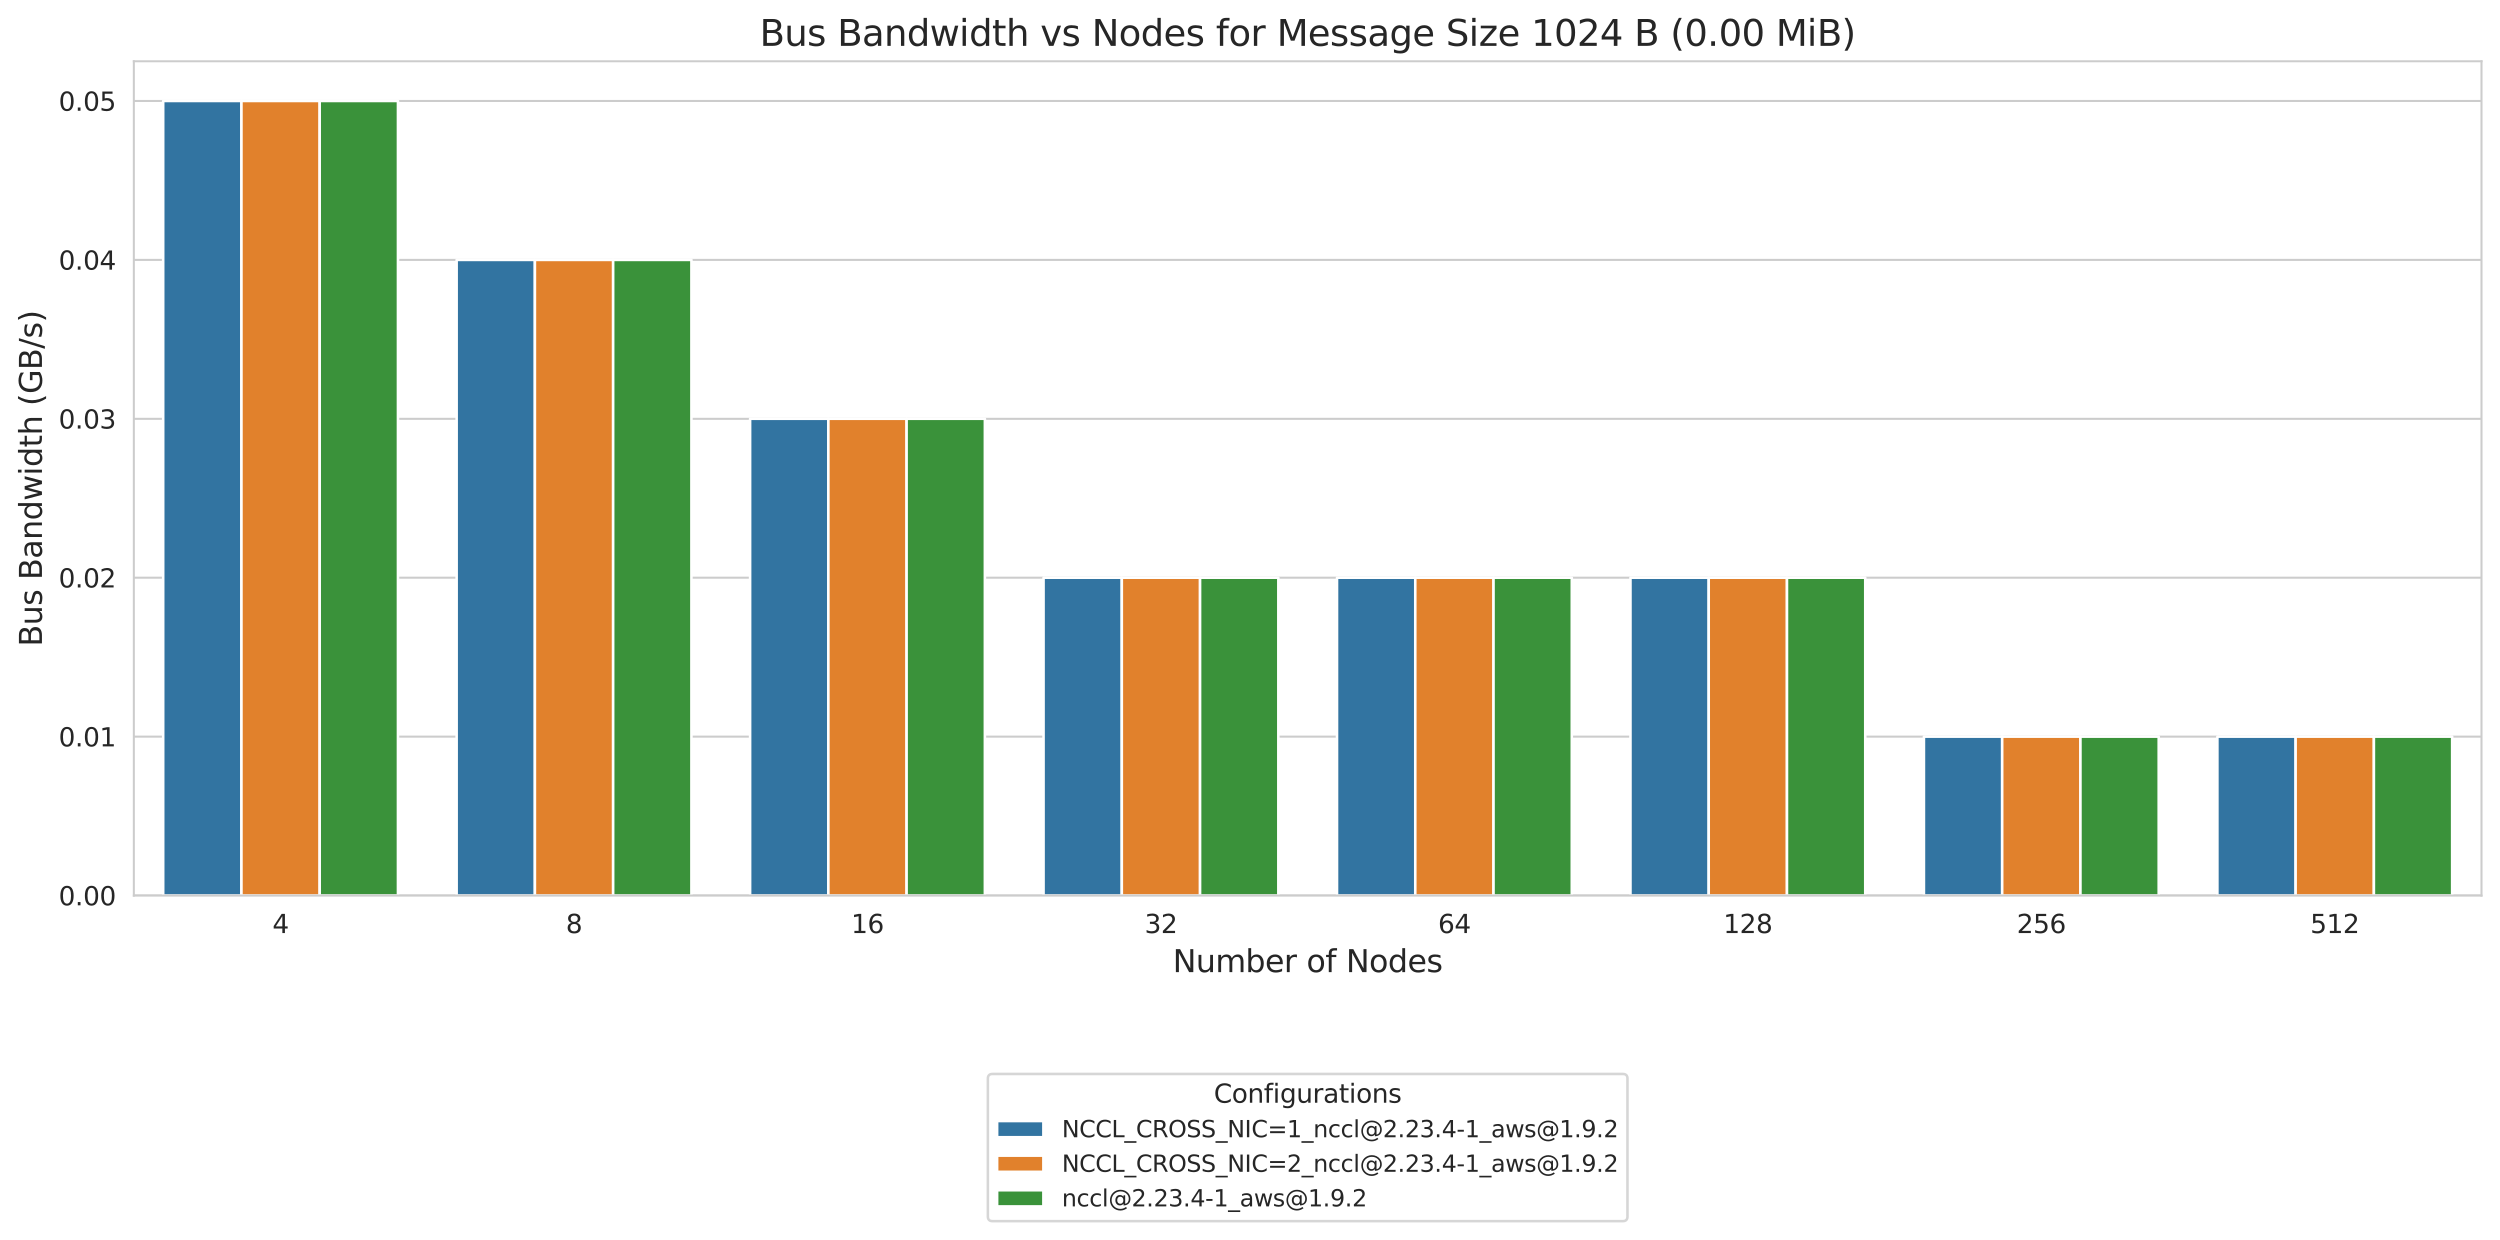 <?xml version="1.0" encoding="utf-8" standalone="no"?>
<!DOCTYPE svg PUBLIC "-//W3C//DTD SVG 1.1//EN"
  "http://www.w3.org/Graphics/SVG/1.1/DTD/svg11.dtd">
<svg xmlns:xlink="http://www.w3.org/1999/xlink" width="972.759pt" height="482.347pt" viewBox="0 0 972.759 482.347" xmlns="http://www.w3.org/2000/svg" version="1.1">
 <defs>
  <style type="text/css">*{stroke-linejoin: round; stroke-linecap: butt}</style>
 </defs>
 <g id="figure_1">
  <g id="patch_1">
   <path d="M 0 482.347 
L 972.759 482.347 
L 972.759 0 
L 0 0 
z
" style="fill: #ffffff"/>
  </g>
  <g id="axes_1">
   <g id="patch_2">
    <path d="M 52.079 348.462 
L 965.559 348.462 
L 965.559 23.838 
L 52.079 23.838 
z
" style="fill: #ffffff"/>
   </g>
   <g id="matplotlib.axis_1">
    <g id="xtick_1">
     <g id="text_1">
      <!-- 4 -->
      <g style="fill: #262626" transform="translate(105.991 363.06) scale(0.1 -0.1)">
       <defs>
        <path id="DejaVuSans-34" d="M 2419 4116 
L 825 1625 
L 2419 1625 
L 2419 4116 
z
M 2253 4666 
L 3047 4666 
L 3047 1625 
L 3713 1625 
L 3713 1100 
L 3047 1100 
L 3047 0 
L 2419 0 
L 2419 1100 
L 313 1100 
L 313 1709 
L 2253 4666 
z
" transform="scale(0.016)"/>
       </defs>
       <use xlink:href="#DejaVuSans-34"/>
      </g>
     </g>
    </g>
    <g id="xtick_2">
     <g id="text_2">
      <!-- 8 -->
      <g style="fill: #262626" transform="translate(220.176 363.06) scale(0.1 -0.1)">
       <defs>
        <path id="DejaVuSans-38" d="M 2034 2216 
Q 1584 2216 1326 1975 
Q 1069 1734 1069 1313 
Q 1069 891 1326 650 
Q 1584 409 2034 409 
Q 2484 409 2743 651 
Q 3003 894 3003 1313 
Q 3003 1734 2745 1975 
Q 2488 2216 2034 2216 
z
M 1403 2484 
Q 997 2584 770 2862 
Q 544 3141 544 3541 
Q 544 4100 942 4425 
Q 1341 4750 2034 4750 
Q 2731 4750 3128 4425 
Q 3525 4100 3525 3541 
Q 3525 3141 3298 2862 
Q 3072 2584 2669 2484 
Q 3125 2378 3379 2068 
Q 3634 1759 3634 1313 
Q 3634 634 3220 271 
Q 2806 -91 2034 -91 
Q 1263 -91 848 271 
Q 434 634 434 1313 
Q 434 1759 690 2068 
Q 947 2378 1403 2484 
z
M 1172 3481 
Q 1172 3119 1398 2916 
Q 1625 2713 2034 2713 
Q 2441 2713 2670 2916 
Q 2900 3119 2900 3481 
Q 2900 3844 2670 4047 
Q 2441 4250 2034 4250 
Q 1625 4250 1398 4047 
Q 1172 3844 1172 3481 
z
" transform="scale(0.016)"/>
       </defs>
       <use xlink:href="#DejaVuSans-38"/>
      </g>
     </g>
    </g>
    <g id="xtick_3">
     <g id="text_3">
      <!-- 16 -->
      <g style="fill: #262626" transform="translate(331.179 363.06) scale(0.1 -0.1)">
       <defs>
        <path id="DejaVuSans-31" d="M 794 531 
L 1825 531 
L 1825 4091 
L 703 3866 
L 703 4441 
L 1819 4666 
L 2450 4666 
L 2450 531 
L 3481 531 
L 3481 0 
L 794 0 
L 794 531 
z
" transform="scale(0.016)"/>
        <path id="DejaVuSans-36" d="M 2113 2584 
Q 1688 2584 1439 2293 
Q 1191 2003 1191 1497 
Q 1191 994 1439 701 
Q 1688 409 2113 409 
Q 2538 409 2786 701 
Q 3034 994 3034 1497 
Q 3034 2003 2786 2293 
Q 2538 2584 2113 2584 
z
M 3366 4563 
L 3366 3988 
Q 3128 4100 2886 4159 
Q 2644 4219 2406 4219 
Q 1781 4219 1451 3797 
Q 1122 3375 1075 2522 
Q 1259 2794 1537 2939 
Q 1816 3084 2150 3084 
Q 2853 3084 3261 2657 
Q 3669 2231 3669 1497 
Q 3669 778 3244 343 
Q 2819 -91 2113 -91 
Q 1303 -91 875 529 
Q 447 1150 447 2328 
Q 447 3434 972 4092 
Q 1497 4750 2381 4750 
Q 2619 4750 2861 4703 
Q 3103 4656 3366 4563 
z
" transform="scale(0.016)"/>
       </defs>
       <use xlink:href="#DejaVuSans-31"/>
       <use xlink:href="#DejaVuSans-36" x="63.623"/>
      </g>
     </g>
    </g>
    <g id="xtick_4">
     <g id="text_4">
      <!-- 32 -->
      <g style="fill: #262626" transform="translate(445.364 363.06) scale(0.1 -0.1)">
       <defs>
        <path id="DejaVuSans-33" d="M 2597 2516 
Q 3050 2419 3304 2112 
Q 3559 1806 3559 1356 
Q 3559 666 3084 287 
Q 2609 -91 1734 -91 
Q 1441 -91 1130 -33 
Q 819 25 488 141 
L 488 750 
Q 750 597 1062 519 
Q 1375 441 1716 441 
Q 2309 441 2620 675 
Q 2931 909 2931 1356 
Q 2931 1769 2642 2001 
Q 2353 2234 1838 2234 
L 1294 2234 
L 1294 2753 
L 1863 2753 
Q 2328 2753 2575 2939 
Q 2822 3125 2822 3475 
Q 2822 3834 2567 4026 
Q 2313 4219 1838 4219 
Q 1578 4219 1281 4162 
Q 984 4106 628 3988 
L 628 4550 
Q 988 4650 1302 4700 
Q 1616 4750 1894 4750 
Q 2613 4750 3031 4423 
Q 3450 4097 3450 3541 
Q 3450 3153 3228 2886 
Q 3006 2619 2597 2516 
z
" transform="scale(0.016)"/>
        <path id="DejaVuSans-32" d="M 1228 531 
L 3431 531 
L 3431 0 
L 469 0 
L 469 531 
Q 828 903 1448 1529 
Q 2069 2156 2228 2338 
Q 2531 2678 2651 2914 
Q 2772 3150 2772 3378 
Q 2772 3750 2511 3984 
Q 2250 4219 1831 4219 
Q 1534 4219 1204 4116 
Q 875 4013 500 3803 
L 500 4441 
Q 881 4594 1212 4672 
Q 1544 4750 1819 4750 
Q 2544 4750 2975 4387 
Q 3406 4025 3406 3419 
Q 3406 3131 3298 2873 
Q 3191 2616 2906 2266 
Q 2828 2175 2409 1742 
Q 1991 1309 1228 531 
z
" transform="scale(0.016)"/>
       </defs>
       <use xlink:href="#DejaVuSans-33"/>
       <use xlink:href="#DejaVuSans-32" x="63.623"/>
      </g>
     </g>
    </g>
    <g id="xtick_5">
     <g id="text_5">
      <!-- 64 -->
      <g style="fill: #262626" transform="translate(559.549 363.06) scale(0.1 -0.1)">
       <use xlink:href="#DejaVuSans-36"/>
       <use xlink:href="#DejaVuSans-34" x="63.623"/>
      </g>
     </g>
    </g>
    <g id="xtick_6">
     <g id="text_6">
      <!-- 128 -->
      <g style="fill: #262626" transform="translate(670.553 363.06) scale(0.1 -0.1)">
       <use xlink:href="#DejaVuSans-31"/>
       <use xlink:href="#DejaVuSans-32" x="63.623"/>
       <use xlink:href="#DejaVuSans-38" x="127.246"/>
      </g>
     </g>
    </g>
    <g id="xtick_7">
     <g id="text_7">
      <!-- 256 -->
      <g style="fill: #262626" transform="translate(784.738 363.06) scale(0.1 -0.1)">
       <defs>
        <path id="DejaVuSans-35" d="M 691 4666 
L 3169 4666 
L 3169 4134 
L 1269 4134 
L 1269 2991 
Q 1406 3038 1543 3061 
Q 1681 3084 1819 3084 
Q 2600 3084 3056 2656 
Q 3513 2228 3513 1497 
Q 3513 744 3044 326 
Q 2575 -91 1722 -91 
Q 1428 -91 1123 -41 
Q 819 9 494 109 
L 494 744 
Q 775 591 1075 516 
Q 1375 441 1709 441 
Q 2250 441 2565 725 
Q 2881 1009 2881 1497 
Q 2881 1984 2565 2268 
Q 2250 2553 1709 2553 
Q 1456 2553 1204 2497 
Q 953 2441 691 2322 
L 691 4666 
z
" transform="scale(0.016)"/>
       </defs>
       <use xlink:href="#DejaVuSans-32"/>
       <use xlink:href="#DejaVuSans-35" x="63.623"/>
       <use xlink:href="#DejaVuSans-36" x="127.246"/>
      </g>
     </g>
    </g>
    <g id="xtick_8">
     <g id="text_8">
      <!-- 512 -->
      <g style="fill: #262626" transform="translate(898.923 363.06) scale(0.1 -0.1)">
       <use xlink:href="#DejaVuSans-35"/>
       <use xlink:href="#DejaVuSans-31" x="63.623"/>
       <use xlink:href="#DejaVuSans-32" x="127.246"/>
      </g>
     </g>
    </g>
    <g id="text_9">
     <!-- Number of Nodes -->
     <g style="fill: #262626" transform="translate(456.332 378.258) scale(0.12 -0.12)">
      <defs>
       <path id="DejaVuSans-4e" d="M 628 4666 
L 1478 4666 
L 3547 763 
L 3547 4666 
L 4159 4666 
L 4159 0 
L 3309 0 
L 1241 3903 
L 1241 0 
L 628 0 
L 628 4666 
z
" transform="scale(0.016)"/>
       <path id="DejaVuSans-75" d="M 544 1381 
L 544 3500 
L 1119 3500 
L 1119 1403 
Q 1119 906 1312 657 
Q 1506 409 1894 409 
Q 2359 409 2629 706 
Q 2900 1003 2900 1516 
L 2900 3500 
L 3475 3500 
L 3475 0 
L 2900 0 
L 2900 538 
Q 2691 219 2414 64 
Q 2138 -91 1772 -91 
Q 1169 -91 856 284 
Q 544 659 544 1381 
z
M 1991 3584 
L 1991 3584 
z
" transform="scale(0.016)"/>
       <path id="DejaVuSans-6d" d="M 3328 2828 
Q 3544 3216 3844 3400 
Q 4144 3584 4550 3584 
Q 5097 3584 5394 3201 
Q 5691 2819 5691 2113 
L 5691 0 
L 5113 0 
L 5113 2094 
Q 5113 2597 4934 2840 
Q 4756 3084 4391 3084 
Q 3944 3084 3684 2787 
Q 3425 2491 3425 1978 
L 3425 0 
L 2847 0 
L 2847 2094 
Q 2847 2600 2669 2842 
Q 2491 3084 2119 3084 
Q 1678 3084 1418 2786 
Q 1159 2488 1159 1978 
L 1159 0 
L 581 0 
L 581 3500 
L 1159 3500 
L 1159 2956 
Q 1356 3278 1631 3431 
Q 1906 3584 2284 3584 
Q 2666 3584 2933 3390 
Q 3200 3197 3328 2828 
z
" transform="scale(0.016)"/>
       <path id="DejaVuSans-62" d="M 3116 1747 
Q 3116 2381 2855 2742 
Q 2594 3103 2138 3103 
Q 1681 3103 1420 2742 
Q 1159 2381 1159 1747 
Q 1159 1113 1420 752 
Q 1681 391 2138 391 
Q 2594 391 2855 752 
Q 3116 1113 3116 1747 
z
M 1159 2969 
Q 1341 3281 1617 3432 
Q 1894 3584 2278 3584 
Q 2916 3584 3314 3078 
Q 3713 2572 3713 1747 
Q 3713 922 3314 415 
Q 2916 -91 2278 -91 
Q 1894 -91 1617 61 
Q 1341 213 1159 525 
L 1159 0 
L 581 0 
L 581 4863 
L 1159 4863 
L 1159 2969 
z
" transform="scale(0.016)"/>
       <path id="DejaVuSans-65" d="M 3597 1894 
L 3597 1613 
L 953 1613 
Q 991 1019 1311 708 
Q 1631 397 2203 397 
Q 2534 397 2845 478 
Q 3156 559 3463 722 
L 3463 178 
Q 3153 47 2828 -22 
Q 2503 -91 2169 -91 
Q 1331 -91 842 396 
Q 353 884 353 1716 
Q 353 2575 817 3079 
Q 1281 3584 2069 3584 
Q 2775 3584 3186 3129 
Q 3597 2675 3597 1894 
z
M 3022 2063 
Q 3016 2534 2758 2815 
Q 2500 3097 2075 3097 
Q 1594 3097 1305 2825 
Q 1016 2553 972 2059 
L 3022 2063 
z
" transform="scale(0.016)"/>
       <path id="DejaVuSans-72" d="M 2631 2963 
Q 2534 3019 2420 3045 
Q 2306 3072 2169 3072 
Q 1681 3072 1420 2755 
Q 1159 2438 1159 1844 
L 1159 0 
L 581 0 
L 581 3500 
L 1159 3500 
L 1159 2956 
Q 1341 3275 1631 3429 
Q 1922 3584 2338 3584 
Q 2397 3584 2469 3576 
Q 2541 3569 2628 3553 
L 2631 2963 
z
" transform="scale(0.016)"/>
       <path id="DejaVuSans-20" transform="scale(0.016)"/>
       <path id="DejaVuSans-6f" d="M 1959 3097 
Q 1497 3097 1228 2736 
Q 959 2375 959 1747 
Q 959 1119 1226 758 
Q 1494 397 1959 397 
Q 2419 397 2687 759 
Q 2956 1122 2956 1747 
Q 2956 2369 2687 2733 
Q 2419 3097 1959 3097 
z
M 1959 3584 
Q 2709 3584 3137 3096 
Q 3566 2609 3566 1747 
Q 3566 888 3137 398 
Q 2709 -91 1959 -91 
Q 1206 -91 779 398 
Q 353 888 353 1747 
Q 353 2609 779 3096 
Q 1206 3584 1959 3584 
z
" transform="scale(0.016)"/>
       <path id="DejaVuSans-66" d="M 2375 4863 
L 2375 4384 
L 1825 4384 
Q 1516 4384 1395 4259 
Q 1275 4134 1275 3809 
L 1275 3500 
L 2222 3500 
L 2222 3053 
L 1275 3053 
L 1275 0 
L 697 0 
L 697 3053 
L 147 3053 
L 147 3500 
L 697 3500 
L 697 3744 
Q 697 4328 969 4595 
Q 1241 4863 1831 4863 
L 2375 4863 
z
" transform="scale(0.016)"/>
       <path id="DejaVuSans-64" d="M 2906 2969 
L 2906 4863 
L 3481 4863 
L 3481 0 
L 2906 0 
L 2906 525 
Q 2725 213 2448 61 
Q 2172 -91 1784 -91 
Q 1150 -91 751 415 
Q 353 922 353 1747 
Q 353 2572 751 3078 
Q 1150 3584 1784 3584 
Q 2172 3584 2448 3432 
Q 2725 3281 2906 2969 
z
M 947 1747 
Q 947 1113 1208 752 
Q 1469 391 1925 391 
Q 2381 391 2643 752 
Q 2906 1113 2906 1747 
Q 2906 2381 2643 2742 
Q 2381 3103 1925 3103 
Q 1469 3103 1208 2742 
Q 947 2381 947 1747 
z
" transform="scale(0.016)"/>
       <path id="DejaVuSans-73" d="M 2834 3397 
L 2834 2853 
Q 2591 2978 2328 3040 
Q 2066 3103 1784 3103 
Q 1356 3103 1142 2972 
Q 928 2841 928 2578 
Q 928 2378 1081 2264 
Q 1234 2150 1697 2047 
L 1894 2003 
Q 2506 1872 2764 1633 
Q 3022 1394 3022 966 
Q 3022 478 2636 193 
Q 2250 -91 1575 -91 
Q 1294 -91 989 -36 
Q 684 19 347 128 
L 347 722 
Q 666 556 975 473 
Q 1284 391 1588 391 
Q 1994 391 2212 530 
Q 2431 669 2431 922 
Q 2431 1156 2273 1281 
Q 2116 1406 1581 1522 
L 1381 1569 
Q 847 1681 609 1914 
Q 372 2147 372 2553 
Q 372 3047 722 3315 
Q 1072 3584 1716 3584 
Q 2034 3584 2315 3537 
Q 2597 3491 2834 3397 
z
" transform="scale(0.016)"/>
      </defs>
      <use xlink:href="#DejaVuSans-4e"/>
      <use xlink:href="#DejaVuSans-75" x="74.805"/>
      <use xlink:href="#DejaVuSans-6d" x="138.184"/>
      <use xlink:href="#DejaVuSans-62" x="235.596"/>
      <use xlink:href="#DejaVuSans-65" x="299.072"/>
      <use xlink:href="#DejaVuSans-72" x="360.596"/>
      <use xlink:href="#DejaVuSans-20" x="401.709"/>
      <use xlink:href="#DejaVuSans-6f" x="433.496"/>
      <use xlink:href="#DejaVuSans-66" x="494.678"/>
      <use xlink:href="#DejaVuSans-20" x="529.883"/>
      <use xlink:href="#DejaVuSans-4e" x="561.67"/>
      <use xlink:href="#DejaVuSans-6f" x="636.475"/>
      <use xlink:href="#DejaVuSans-64" x="697.656"/>
      <use xlink:href="#DejaVuSans-65" x="761.133"/>
      <use xlink:href="#DejaVuSans-73" x="822.656"/>
     </g>
    </g>
   </g>
   <g id="matplotlib.axis_2">
    <g id="ytick_1">
     <g id="line2d_1">
      <path d="M 52.079 348.462 
L 965.559 348.462 
" clip-path="url(#p28be3c6aa8)" style="fill: none; stroke: #cccccc; stroke-width: 0.8; stroke-linecap: round"/>
     </g>
     <g id="text_10">
      <!-- 0.00 -->
      <g style="fill: #262626" transform="translate(22.814 352.261) scale(0.1 -0.1)">
       <defs>
        <path id="DejaVuSans-30" d="M 2034 4250 
Q 1547 4250 1301 3770 
Q 1056 3291 1056 2328 
Q 1056 1369 1301 889 
Q 1547 409 2034 409 
Q 2525 409 2770 889 
Q 3016 1369 3016 2328 
Q 3016 3291 2770 3770 
Q 2525 4250 2034 4250 
z
M 2034 4750 
Q 2819 4750 3233 4129 
Q 3647 3509 3647 2328 
Q 3647 1150 3233 529 
Q 2819 -91 2034 -91 
Q 1250 -91 836 529 
Q 422 1150 422 2328 
Q 422 3509 836 4129 
Q 1250 4750 2034 4750 
z
" transform="scale(0.016)"/>
        <path id="DejaVuSans-2e" d="M 684 794 
L 1344 794 
L 1344 0 
L 684 0 
L 684 794 
z
" transform="scale(0.016)"/>
       </defs>
       <use xlink:href="#DejaVuSans-30"/>
       <use xlink:href="#DejaVuSans-2e" x="63.623"/>
       <use xlink:href="#DejaVuSans-30" x="95.41"/>
       <use xlink:href="#DejaVuSans-30" x="159.033"/>
      </g>
     </g>
    </g>
    <g id="ytick_2">
     <g id="line2d_2">
      <path d="M 52.079 286.629 
L 965.559 286.629 
" clip-path="url(#p28be3c6aa8)" style="fill: none; stroke: #cccccc; stroke-width: 0.8; stroke-linecap: round"/>
     </g>
     <g id="text_11">
      <!-- 0.01 -->
      <g style="fill: #262626" transform="translate(22.814 290.428) scale(0.1 -0.1)">
       <use xlink:href="#DejaVuSans-30"/>
       <use xlink:href="#DejaVuSans-2e" x="63.623"/>
       <use xlink:href="#DejaVuSans-30" x="95.41"/>
       <use xlink:href="#DejaVuSans-31" x="159.033"/>
      </g>
     </g>
    </g>
    <g id="ytick_3">
     <g id="line2d_3">
      <path d="M 52.079 224.796 
L 965.559 224.796 
" clip-path="url(#p28be3c6aa8)" style="fill: none; stroke: #cccccc; stroke-width: 0.8; stroke-linecap: round"/>
     </g>
     <g id="text_12">
      <!-- 0.02 -->
      <g style="fill: #262626" transform="translate(22.814 228.595) scale(0.1 -0.1)">
       <use xlink:href="#DejaVuSans-30"/>
       <use xlink:href="#DejaVuSans-2e" x="63.623"/>
       <use xlink:href="#DejaVuSans-30" x="95.41"/>
       <use xlink:href="#DejaVuSans-32" x="159.033"/>
      </g>
     </g>
    </g>
    <g id="ytick_4">
     <g id="line2d_4">
      <path d="M 52.079 162.962 
L 965.559 162.962 
" clip-path="url(#p28be3c6aa8)" style="fill: none; stroke: #cccccc; stroke-width: 0.8; stroke-linecap: round"/>
     </g>
     <g id="text_13">
      <!-- 0.03 -->
      <g style="fill: #262626" transform="translate(22.814 166.762) scale(0.1 -0.1)">
       <use xlink:href="#DejaVuSans-30"/>
       <use xlink:href="#DejaVuSans-2e" x="63.623"/>
       <use xlink:href="#DejaVuSans-30" x="95.41"/>
       <use xlink:href="#DejaVuSans-33" x="159.033"/>
      </g>
     </g>
    </g>
    <g id="ytick_5">
     <g id="line2d_5">
      <path d="M 52.079 101.129 
L 965.559 101.129 
" clip-path="url(#p28be3c6aa8)" style="fill: none; stroke: #cccccc; stroke-width: 0.8; stroke-linecap: round"/>
     </g>
     <g id="text_14">
      <!-- 0.04 -->
      <g style="fill: #262626" transform="translate(22.814 104.928) scale(0.1 -0.1)">
       <use xlink:href="#DejaVuSans-30"/>
       <use xlink:href="#DejaVuSans-2e" x="63.623"/>
       <use xlink:href="#DejaVuSans-30" x="95.41"/>
       <use xlink:href="#DejaVuSans-34" x="159.033"/>
      </g>
     </g>
    </g>
    <g id="ytick_6">
     <g id="line2d_6">
      <path d="M 52.079 39.296 
L 965.559 39.296 
" clip-path="url(#p28be3c6aa8)" style="fill: none; stroke: #cccccc; stroke-width: 0.8; stroke-linecap: round"/>
     </g>
     <g id="text_15">
      <!-- 0.05 -->
      <g style="fill: #262626" transform="translate(22.814 43.095) scale(0.1 -0.1)">
       <use xlink:href="#DejaVuSans-30"/>
       <use xlink:href="#DejaVuSans-2e" x="63.623"/>
       <use xlink:href="#DejaVuSans-30" x="95.41"/>
       <use xlink:href="#DejaVuSans-35" x="159.033"/>
      </g>
     </g>
    </g>
    <g id="text_16">
     <!-- Bus Bandwidth (GB/s) -->
     <g style="fill: #262626" transform="translate(16.318 251.545) rotate(-90) scale(0.12 -0.12)">
      <defs>
       <path id="DejaVuSans-42" d="M 1259 2228 
L 1259 519 
L 2272 519 
Q 2781 519 3026 730 
Q 3272 941 3272 1375 
Q 3272 1813 3026 2020 
Q 2781 2228 2272 2228 
L 1259 2228 
z
M 1259 4147 
L 1259 2741 
L 2194 2741 
Q 2656 2741 2882 2914 
Q 3109 3088 3109 3444 
Q 3109 3797 2882 3972 
Q 2656 4147 2194 4147 
L 1259 4147 
z
M 628 4666 
L 2241 4666 
Q 2963 4666 3353 4366 
Q 3744 4066 3744 3513 
Q 3744 3084 3544 2831 
Q 3344 2578 2956 2516 
Q 3422 2416 3680 2098 
Q 3938 1781 3938 1306 
Q 3938 681 3513 340 
Q 3088 0 2303 0 
L 628 0 
L 628 4666 
z
" transform="scale(0.016)"/>
       <path id="DejaVuSans-61" d="M 2194 1759 
Q 1497 1759 1228 1600 
Q 959 1441 959 1056 
Q 959 750 1161 570 
Q 1363 391 1709 391 
Q 2188 391 2477 730 
Q 2766 1069 2766 1631 
L 2766 1759 
L 2194 1759 
z
M 3341 1997 
L 3341 0 
L 2766 0 
L 2766 531 
Q 2569 213 2275 61 
Q 1981 -91 1556 -91 
Q 1019 -91 701 211 
Q 384 513 384 1019 
Q 384 1609 779 1909 
Q 1175 2209 1959 2209 
L 2766 2209 
L 2766 2266 
Q 2766 2663 2505 2880 
Q 2244 3097 1772 3097 
Q 1472 3097 1187 3025 
Q 903 2953 641 2809 
L 641 3341 
Q 956 3463 1253 3523 
Q 1550 3584 1831 3584 
Q 2591 3584 2966 3190 
Q 3341 2797 3341 1997 
z
" transform="scale(0.016)"/>
       <path id="DejaVuSans-6e" d="M 3513 2113 
L 3513 0 
L 2938 0 
L 2938 2094 
Q 2938 2591 2744 2837 
Q 2550 3084 2163 3084 
Q 1697 3084 1428 2787 
Q 1159 2491 1159 1978 
L 1159 0 
L 581 0 
L 581 3500 
L 1159 3500 
L 1159 2956 
Q 1366 3272 1645 3428 
Q 1925 3584 2291 3584 
Q 2894 3584 3203 3211 
Q 3513 2838 3513 2113 
z
" transform="scale(0.016)"/>
       <path id="DejaVuSans-77" d="M 269 3500 
L 844 3500 
L 1563 769 
L 2278 3500 
L 2956 3500 
L 3675 769 
L 4391 3500 
L 4966 3500 
L 4050 0 
L 3372 0 
L 2619 2869 
L 1863 0 
L 1184 0 
L 269 3500 
z
" transform="scale(0.016)"/>
       <path id="DejaVuSans-69" d="M 603 3500 
L 1178 3500 
L 1178 0 
L 603 0 
L 603 3500 
z
M 603 4863 
L 1178 4863 
L 1178 4134 
L 603 4134 
L 603 4863 
z
" transform="scale(0.016)"/>
       <path id="DejaVuSans-74" d="M 1172 4494 
L 1172 3500 
L 2356 3500 
L 2356 3053 
L 1172 3053 
L 1172 1153 
Q 1172 725 1289 603 
Q 1406 481 1766 481 
L 2356 481 
L 2356 0 
L 1766 0 
Q 1100 0 847 248 
Q 594 497 594 1153 
L 594 3053 
L 172 3053 
L 172 3500 
L 594 3500 
L 594 4494 
L 1172 4494 
z
" transform="scale(0.016)"/>
       <path id="DejaVuSans-68" d="M 3513 2113 
L 3513 0 
L 2938 0 
L 2938 2094 
Q 2938 2591 2744 2837 
Q 2550 3084 2163 3084 
Q 1697 3084 1428 2787 
Q 1159 2491 1159 1978 
L 1159 0 
L 581 0 
L 581 4863 
L 1159 4863 
L 1159 2956 
Q 1366 3272 1645 3428 
Q 1925 3584 2291 3584 
Q 2894 3584 3203 3211 
Q 3513 2838 3513 2113 
z
" transform="scale(0.016)"/>
       <path id="DejaVuSans-28" d="M 1984 4856 
Q 1566 4138 1362 3434 
Q 1159 2731 1159 2009 
Q 1159 1288 1364 580 
Q 1569 -128 1984 -844 
L 1484 -844 
Q 1016 -109 783 600 
Q 550 1309 550 2009 
Q 550 2706 781 3412 
Q 1013 4119 1484 4856 
L 1984 4856 
z
" transform="scale(0.016)"/>
       <path id="DejaVuSans-47" d="M 3809 666 
L 3809 1919 
L 2778 1919 
L 2778 2438 
L 4434 2438 
L 4434 434 
Q 4069 175 3628 42 
Q 3188 -91 2688 -91 
Q 1594 -91 976 548 
Q 359 1188 359 2328 
Q 359 3472 976 4111 
Q 1594 4750 2688 4750 
Q 3144 4750 3555 4637 
Q 3966 4525 4313 4306 
L 4313 3634 
Q 3963 3931 3569 4081 
Q 3175 4231 2741 4231 
Q 1884 4231 1454 3753 
Q 1025 3275 1025 2328 
Q 1025 1384 1454 906 
Q 1884 428 2741 428 
Q 3075 428 3337 486 
Q 3600 544 3809 666 
z
" transform="scale(0.016)"/>
       <path id="DejaVuSans-2f" d="M 1625 4666 
L 2156 4666 
L 531 -594 
L 0 -594 
L 1625 4666 
z
" transform="scale(0.016)"/>
       <path id="DejaVuSans-29" d="M 513 4856 
L 1013 4856 
Q 1481 4119 1714 3412 
Q 1947 2706 1947 2009 
Q 1947 1309 1714 600 
Q 1481 -109 1013 -844 
L 513 -844 
Q 928 -128 1133 580 
Q 1338 1288 1338 2009 
Q 1338 2731 1133 3434 
Q 928 4138 513 4856 
z
" transform="scale(0.016)"/>
      </defs>
      <use xlink:href="#DejaVuSans-42"/>
      <use xlink:href="#DejaVuSans-75" x="68.604"/>
      <use xlink:href="#DejaVuSans-73" x="131.982"/>
      <use xlink:href="#DejaVuSans-20" x="184.082"/>
      <use xlink:href="#DejaVuSans-42" x="215.869"/>
      <use xlink:href="#DejaVuSans-61" x="284.473"/>
      <use xlink:href="#DejaVuSans-6e" x="345.752"/>
      <use xlink:href="#DejaVuSans-64" x="409.131"/>
      <use xlink:href="#DejaVuSans-77" x="472.607"/>
      <use xlink:href="#DejaVuSans-69" x="554.395"/>
      <use xlink:href="#DejaVuSans-64" x="582.178"/>
      <use xlink:href="#DejaVuSans-74" x="645.654"/>
      <use xlink:href="#DejaVuSans-68" x="684.863"/>
      <use xlink:href="#DejaVuSans-20" x="748.242"/>
      <use xlink:href="#DejaVuSans-28" x="780.029"/>
      <use xlink:href="#DejaVuSans-47" x="819.043"/>
      <use xlink:href="#DejaVuSans-42" x="896.533"/>
      <use xlink:href="#DejaVuSans-2f" x="965.137"/>
      <use xlink:href="#DejaVuSans-73" x="998.828"/>
      <use xlink:href="#DejaVuSans-29" x="1050.928"/>
     </g>
    </g>
   </g>
   <g id="patch_3">
    <path d="M 63.498 348.462 
L 93.947 348.462 
L 93.947 39.296 
L 63.498 39.296 
z
" clip-path="url(#p28be3c6aa8)" style="fill: #3274a1; stroke: #ffffff; stroke-linejoin: miter"/>
   </g>
   <g id="patch_4">
    <path d="M 177.683 348.462 
L 208.132 348.462 
L 208.132 101.129 
L 177.683 101.129 
z
" clip-path="url(#p28be3c6aa8)" style="fill: #3274a1; stroke: #ffffff; stroke-linejoin: miter"/>
   </g>
   <g id="patch_5">
    <path d="M 291.868 348.462 
L 322.317 348.462 
L 322.317 162.962 
L 291.868 162.962 
z
" clip-path="url(#p28be3c6aa8)" style="fill: #3274a1; stroke: #ffffff; stroke-linejoin: miter"/>
   </g>
   <g id="patch_6">
    <path d="M 406.053 348.462 
L 436.502 348.462 
L 436.502 224.796 
L 406.053 224.796 
z
" clip-path="url(#p28be3c6aa8)" style="fill: #3274a1; stroke: #ffffff; stroke-linejoin: miter"/>
   </g>
   <g id="patch_7">
    <path d="M 520.238 348.462 
L 550.687 348.462 
L 550.687 224.796 
L 520.238 224.796 
z
" clip-path="url(#p28be3c6aa8)" style="fill: #3274a1; stroke: #ffffff; stroke-linejoin: miter"/>
   </g>
   <g id="patch_8">
    <path d="M 634.423 348.462 
L 664.872 348.462 
L 664.872 224.796 
L 634.423 224.796 
z
" clip-path="url(#p28be3c6aa8)" style="fill: #3274a1; stroke: #ffffff; stroke-linejoin: miter"/>
   </g>
   <g id="patch_9">
    <path d="M 748.608 348.462 
L 779.057 348.462 
L 779.057 286.629 
L 748.608 286.629 
z
" clip-path="url(#p28be3c6aa8)" style="fill: #3274a1; stroke: #ffffff; stroke-linejoin: miter"/>
   </g>
   <g id="patch_10">
    <path d="M 862.793 348.462 
L 893.242 348.462 
L 893.242 286.629 
L 862.793 286.629 
z
" clip-path="url(#p28be3c6aa8)" style="fill: #3274a1; stroke: #ffffff; stroke-linejoin: miter"/>
   </g>
   <g id="patch_11">
    <path d="M 93.947 348.462 
L 124.397 348.462 
L 124.397 39.296 
L 93.947 39.296 
z
" clip-path="url(#p28be3c6aa8)" style="fill: #e1812c; stroke: #ffffff; stroke-linejoin: miter"/>
   </g>
   <g id="patch_12">
    <path d="M 208.132 348.462 
L 238.582 348.462 
L 238.582 101.129 
L 208.132 101.129 
z
" clip-path="url(#p28be3c6aa8)" style="fill: #e1812c; stroke: #ffffff; stroke-linejoin: miter"/>
   </g>
   <g id="patch_13">
    <path d="M 322.317 348.462 
L 352.767 348.462 
L 352.767 162.962 
L 322.317 162.962 
z
" clip-path="url(#p28be3c6aa8)" style="fill: #e1812c; stroke: #ffffff; stroke-linejoin: miter"/>
   </g>
   <g id="patch_14">
    <path d="M 436.502 348.462 
L 466.952 348.462 
L 466.952 224.796 
L 436.502 224.796 
z
" clip-path="url(#p28be3c6aa8)" style="fill: #e1812c; stroke: #ffffff; stroke-linejoin: miter"/>
   </g>
   <g id="patch_15">
    <path d="M 550.687 348.462 
L 581.137 348.462 
L 581.137 224.796 
L 550.687 224.796 
z
" clip-path="url(#p28be3c6aa8)" style="fill: #e1812c; stroke: #ffffff; stroke-linejoin: miter"/>
   </g>
   <g id="patch_16">
    <path d="M 664.872 348.462 
L 695.322 348.462 
L 695.322 224.796 
L 664.872 224.796 
z
" clip-path="url(#p28be3c6aa8)" style="fill: #e1812c; stroke: #ffffff; stroke-linejoin: miter"/>
   </g>
   <g id="patch_17">
    <path d="M 779.057 348.462 
L 809.507 348.462 
L 809.507 286.629 
L 779.057 286.629 
z
" clip-path="url(#p28be3c6aa8)" style="fill: #e1812c; stroke: #ffffff; stroke-linejoin: miter"/>
   </g>
   <g id="patch_18">
    <path d="M 893.242 348.462 
L 923.692 348.462 
L 923.692 286.629 
L 893.242 286.629 
z
" clip-path="url(#p28be3c6aa8)" style="fill: #e1812c; stroke: #ffffff; stroke-linejoin: miter"/>
   </g>
   <g id="patch_19">
    <path d="M 124.397 348.462 
L 154.846 348.462 
L 154.846 39.296 
L 124.397 39.296 
z
" clip-path="url(#p28be3c6aa8)" style="fill: #3a923a; stroke: #ffffff; stroke-linejoin: miter"/>
   </g>
   <g id="patch_20">
    <path d="M 238.582 348.462 
L 269.031 348.462 
L 269.031 101.129 
L 238.582 101.129 
z
" clip-path="url(#p28be3c6aa8)" style="fill: #3a923a; stroke: #ffffff; stroke-linejoin: miter"/>
   </g>
   <g id="patch_21">
    <path d="M 352.767 348.462 
L 383.216 348.462 
L 383.216 162.962 
L 352.767 162.962 
z
" clip-path="url(#p28be3c6aa8)" style="fill: #3a923a; stroke: #ffffff; stroke-linejoin: miter"/>
   </g>
   <g id="patch_22">
    <path d="M 466.952 348.462 
L 497.401 348.462 
L 497.401 224.796 
L 466.952 224.796 
z
" clip-path="url(#p28be3c6aa8)" style="fill: #3a923a; stroke: #ffffff; stroke-linejoin: miter"/>
   </g>
   <g id="patch_23">
    <path d="M 581.137 348.462 
L 611.586 348.462 
L 611.586 224.796 
L 581.137 224.796 
z
" clip-path="url(#p28be3c6aa8)" style="fill: #3a923a; stroke: #ffffff; stroke-linejoin: miter"/>
   </g>
   <g id="patch_24">
    <path d="M 695.322 348.462 
L 725.771 348.462 
L 725.771 224.796 
L 695.322 224.796 
z
" clip-path="url(#p28be3c6aa8)" style="fill: #3a923a; stroke: #ffffff; stroke-linejoin: miter"/>
   </g>
   <g id="patch_25">
    <path d="M 809.507 348.462 
L 839.956 348.462 
L 839.956 286.629 
L 809.507 286.629 
z
" clip-path="url(#p28be3c6aa8)" style="fill: #3a923a; stroke: #ffffff; stroke-linejoin: miter"/>
   </g>
   <g id="patch_26">
    <path d="M 923.692 348.462 
L 954.141 348.462 
L 954.141 286.629 
L 923.692 286.629 
z
" clip-path="url(#p28be3c6aa8)" style="fill: #3a923a; stroke: #ffffff; stroke-linejoin: miter"/>
   </g>
   <g id="patch_27">
    <path d="M 109.172 348.462 
L 109.172 348.462 
L 109.172 348.462 
L 109.172 348.462 
z
" clip-path="url(#p28be3c6aa8)" style="fill: #3274a1; stroke: #ffffff; stroke-linejoin: miter"/>
   </g>
   <g id="patch_28">
    <path d="M 109.172 348.462 
L 109.172 348.462 
L 109.172 348.462 
L 109.172 348.462 
z
" clip-path="url(#p28be3c6aa8)" style="fill: #e1812c; stroke: #ffffff; stroke-linejoin: miter"/>
   </g>
   <g id="patch_29">
    <path d="M 109.172 348.462 
L 109.172 348.462 
L 109.172 348.462 
L 109.172 348.462 
z
" clip-path="url(#p28be3c6aa8)" style="fill: #3a923a; stroke: #ffffff; stroke-linejoin: miter"/>
   </g>
   <g id="line2d_7">
    <path clip-path="url(#p28be3c6aa8)" style="fill: none; stroke: #424242; stroke-width: 2.25; stroke-linecap: round"/>
   </g>
   <g id="line2d_8">
    <path clip-path="url(#p28be3c6aa8)" style="fill: none; stroke: #424242; stroke-width: 2.25; stroke-linecap: round"/>
   </g>
   <g id="line2d_9">
    <path clip-path="url(#p28be3c6aa8)" style="fill: none; stroke: #424242; stroke-width: 2.25; stroke-linecap: round"/>
   </g>
   <g id="line2d_10">
    <path clip-path="url(#p28be3c6aa8)" style="fill: none; stroke: #424242; stroke-width: 2.25; stroke-linecap: round"/>
   </g>
   <g id="line2d_11">
    <path clip-path="url(#p28be3c6aa8)" style="fill: none; stroke: #424242; stroke-width: 2.25; stroke-linecap: round"/>
   </g>
   <g id="line2d_12">
    <path clip-path="url(#p28be3c6aa8)" style="fill: none; stroke: #424242; stroke-width: 2.25; stroke-linecap: round"/>
   </g>
   <g id="line2d_13">
    <path clip-path="url(#p28be3c6aa8)" style="fill: none; stroke: #424242; stroke-width: 2.25; stroke-linecap: round"/>
   </g>
   <g id="line2d_14">
    <path clip-path="url(#p28be3c6aa8)" style="fill: none; stroke: #424242; stroke-width: 2.25; stroke-linecap: round"/>
   </g>
   <g id="line2d_15">
    <path clip-path="url(#p28be3c6aa8)" style="fill: none; stroke: #424242; stroke-width: 2.25; stroke-linecap: round"/>
   </g>
   <g id="line2d_16">
    <path clip-path="url(#p28be3c6aa8)" style="fill: none; stroke: #424242; stroke-width: 2.25; stroke-linecap: round"/>
   </g>
   <g id="line2d_17">
    <path clip-path="url(#p28be3c6aa8)" style="fill: none; stroke: #424242; stroke-width: 2.25; stroke-linecap: round"/>
   </g>
   <g id="line2d_18">
    <path clip-path="url(#p28be3c6aa8)" style="fill: none; stroke: #424242; stroke-width: 2.25; stroke-linecap: round"/>
   </g>
   <g id="line2d_19">
    <path clip-path="url(#p28be3c6aa8)" style="fill: none; stroke: #424242; stroke-width: 2.25; stroke-linecap: round"/>
   </g>
   <g id="line2d_20">
    <path clip-path="url(#p28be3c6aa8)" style="fill: none; stroke: #424242; stroke-width: 2.25; stroke-linecap: round"/>
   </g>
   <g id="line2d_21">
    <path clip-path="url(#p28be3c6aa8)" style="fill: none; stroke: #424242; stroke-width: 2.25; stroke-linecap: round"/>
   </g>
   <g id="line2d_22">
    <path clip-path="url(#p28be3c6aa8)" style="fill: none; stroke: #424242; stroke-width: 2.25; stroke-linecap: round"/>
   </g>
   <g id="line2d_23">
    <path clip-path="url(#p28be3c6aa8)" style="fill: none; stroke: #424242; stroke-width: 2.25; stroke-linecap: round"/>
   </g>
   <g id="line2d_24">
    <path clip-path="url(#p28be3c6aa8)" style="fill: none; stroke: #424242; stroke-width: 2.25; stroke-linecap: round"/>
   </g>
   <g id="line2d_25">
    <path clip-path="url(#p28be3c6aa8)" style="fill: none; stroke: #424242; stroke-width: 2.25; stroke-linecap: round"/>
   </g>
   <g id="line2d_26">
    <path clip-path="url(#p28be3c6aa8)" style="fill: none; stroke: #424242; stroke-width: 2.25; stroke-linecap: round"/>
   </g>
   <g id="line2d_27">
    <path clip-path="url(#p28be3c6aa8)" style="fill: none; stroke: #424242; stroke-width: 2.25; stroke-linecap: round"/>
   </g>
   <g id="line2d_28">
    <path clip-path="url(#p28be3c6aa8)" style="fill: none; stroke: #424242; stroke-width: 2.25; stroke-linecap: round"/>
   </g>
   <g id="line2d_29">
    <path clip-path="url(#p28be3c6aa8)" style="fill: none; stroke: #424242; stroke-width: 2.25; stroke-linecap: round"/>
   </g>
   <g id="line2d_30">
    <path clip-path="url(#p28be3c6aa8)" style="fill: none; stroke: #424242; stroke-width: 2.25; stroke-linecap: round"/>
   </g>
   <g id="patch_30">
    <path d="M 52.079 348.462 
L 52.079 23.838 
" style="fill: none; stroke: #cccccc; stroke-width: 0.8; stroke-linejoin: miter; stroke-linecap: square"/>
   </g>
   <g id="patch_31">
    <path d="M 965.559 348.462 
L 965.559 23.838 
" style="fill: none; stroke: #cccccc; stroke-width: 0.8; stroke-linejoin: miter; stroke-linecap: square"/>
   </g>
   <g id="patch_32">
    <path d="M 52.079 348.462 
L 965.559 348.462 
" style="fill: none; stroke: #cccccc; stroke-width: 0.8; stroke-linejoin: miter; stroke-linecap: square"/>
   </g>
   <g id="patch_33">
    <path d="M 52.079 23.838 
L 965.559 23.838 
" style="fill: none; stroke: #cccccc; stroke-width: 0.8; stroke-linejoin: miter; stroke-linecap: square"/>
   </g>
   <g id="text_17">
    <!-- Bus Bandwidth vs Nodes for Message Size 1024 B (0.00 MiB) -->
    <g style="fill: #262626" transform="translate(295.585 17.838) scale(0.14 -0.14)">
     <defs>
      <path id="DejaVuSans-76" d="M 191 3500 
L 800 3500 
L 1894 563 
L 2988 3500 
L 3597 3500 
L 2284 0 
L 1503 0 
L 191 3500 
z
" transform="scale(0.016)"/>
      <path id="DejaVuSans-4d" d="M 628 4666 
L 1569 4666 
L 2759 1491 
L 3956 4666 
L 4897 4666 
L 4897 0 
L 4281 0 
L 4281 4097 
L 3078 897 
L 2444 897 
L 1241 4097 
L 1241 0 
L 628 0 
L 628 4666 
z
" transform="scale(0.016)"/>
      <path id="DejaVuSans-67" d="M 2906 1791 
Q 2906 2416 2648 2759 
Q 2391 3103 1925 3103 
Q 1463 3103 1205 2759 
Q 947 2416 947 1791 
Q 947 1169 1205 825 
Q 1463 481 1925 481 
Q 2391 481 2648 825 
Q 2906 1169 2906 1791 
z
M 3481 434 
Q 3481 -459 3084 -895 
Q 2688 -1331 1869 -1331 
Q 1566 -1331 1297 -1286 
Q 1028 -1241 775 -1147 
L 775 -588 
Q 1028 -725 1275 -790 
Q 1522 -856 1778 -856 
Q 2344 -856 2625 -561 
Q 2906 -266 2906 331 
L 2906 616 
Q 2728 306 2450 153 
Q 2172 0 1784 0 
Q 1141 0 747 490 
Q 353 981 353 1791 
Q 353 2603 747 3093 
Q 1141 3584 1784 3584 
Q 2172 3584 2450 3431 
Q 2728 3278 2906 2969 
L 2906 3500 
L 3481 3500 
L 3481 434 
z
" transform="scale(0.016)"/>
      <path id="DejaVuSans-53" d="M 3425 4513 
L 3425 3897 
Q 3066 4069 2747 4153 
Q 2428 4238 2131 4238 
Q 1616 4238 1336 4038 
Q 1056 3838 1056 3469 
Q 1056 3159 1242 3001 
Q 1428 2844 1947 2747 
L 2328 2669 
Q 3034 2534 3370 2195 
Q 3706 1856 3706 1288 
Q 3706 609 3251 259 
Q 2797 -91 1919 -91 
Q 1588 -91 1214 -16 
Q 841 59 441 206 
L 441 856 
Q 825 641 1194 531 
Q 1563 422 1919 422 
Q 2459 422 2753 634 
Q 3047 847 3047 1241 
Q 3047 1584 2836 1778 
Q 2625 1972 2144 2069 
L 1759 2144 
Q 1053 2284 737 2584 
Q 422 2884 422 3419 
Q 422 4038 858 4394 
Q 1294 4750 2059 4750 
Q 2388 4750 2728 4690 
Q 3069 4631 3425 4513 
z
" transform="scale(0.016)"/>
      <path id="DejaVuSans-7a" d="M 353 3500 
L 3084 3500 
L 3084 2975 
L 922 459 
L 3084 459 
L 3084 0 
L 275 0 
L 275 525 
L 2438 3041 
L 353 3041 
L 353 3500 
z
" transform="scale(0.016)"/>
     </defs>
     <use xlink:href="#DejaVuSans-42"/>
     <use xlink:href="#DejaVuSans-75" x="68.604"/>
     <use xlink:href="#DejaVuSans-73" x="131.982"/>
     <use xlink:href="#DejaVuSans-20" x="184.082"/>
     <use xlink:href="#DejaVuSans-42" x="215.869"/>
     <use xlink:href="#DejaVuSans-61" x="284.473"/>
     <use xlink:href="#DejaVuSans-6e" x="345.752"/>
     <use xlink:href="#DejaVuSans-64" x="409.131"/>
     <use xlink:href="#DejaVuSans-77" x="472.607"/>
     <use xlink:href="#DejaVuSans-69" x="554.395"/>
     <use xlink:href="#DejaVuSans-64" x="582.178"/>
     <use xlink:href="#DejaVuSans-74" x="645.654"/>
     <use xlink:href="#DejaVuSans-68" x="684.863"/>
     <use xlink:href="#DejaVuSans-20" x="748.242"/>
     <use xlink:href="#DejaVuSans-76" x="780.029"/>
     <use xlink:href="#DejaVuSans-73" x="839.209"/>
     <use xlink:href="#DejaVuSans-20" x="891.309"/>
     <use xlink:href="#DejaVuSans-4e" x="923.096"/>
     <use xlink:href="#DejaVuSans-6f" x="997.9"/>
     <use xlink:href="#DejaVuSans-64" x="1059.082"/>
     <use xlink:href="#DejaVuSans-65" x="1122.559"/>
     <use xlink:href="#DejaVuSans-73" x="1184.082"/>
     <use xlink:href="#DejaVuSans-20" x="1236.182"/>
     <use xlink:href="#DejaVuSans-66" x="1267.969"/>
     <use xlink:href="#DejaVuSans-6f" x="1303.174"/>
     <use xlink:href="#DejaVuSans-72" x="1364.355"/>
     <use xlink:href="#DejaVuSans-20" x="1405.469"/>
     <use xlink:href="#DejaVuSans-4d" x="1437.256"/>
     <use xlink:href="#DejaVuSans-65" x="1523.535"/>
     <use xlink:href="#DejaVuSans-73" x="1585.059"/>
     <use xlink:href="#DejaVuSans-73" x="1637.158"/>
     <use xlink:href="#DejaVuSans-61" x="1689.258"/>
     <use xlink:href="#DejaVuSans-67" x="1750.537"/>
     <use xlink:href="#DejaVuSans-65" x="1814.014"/>
     <use xlink:href="#DejaVuSans-20" x="1875.537"/>
     <use xlink:href="#DejaVuSans-53" x="1907.324"/>
     <use xlink:href="#DejaVuSans-69" x="1970.801"/>
     <use xlink:href="#DejaVuSans-7a" x="1998.584"/>
     <use xlink:href="#DejaVuSans-65" x="2051.074"/>
     <use xlink:href="#DejaVuSans-20" x="2112.598"/>
     <use xlink:href="#DejaVuSans-31" x="2144.385"/>
     <use xlink:href="#DejaVuSans-30" x="2208.008"/>
     <use xlink:href="#DejaVuSans-32" x="2271.631"/>
     <use xlink:href="#DejaVuSans-34" x="2335.254"/>
     <use xlink:href="#DejaVuSans-20" x="2398.877"/>
     <use xlink:href="#DejaVuSans-42" x="2430.664"/>
     <use xlink:href="#DejaVuSans-20" x="2499.268"/>
     <use xlink:href="#DejaVuSans-28" x="2531.055"/>
     <use xlink:href="#DejaVuSans-30" x="2570.068"/>
     <use xlink:href="#DejaVuSans-2e" x="2633.691"/>
     <use xlink:href="#DejaVuSans-30" x="2665.479"/>
     <use xlink:href="#DejaVuSans-30" x="2729.102"/>
     <use xlink:href="#DejaVuSans-20" x="2792.725"/>
     <use xlink:href="#DejaVuSans-4d" x="2824.512"/>
     <use xlink:href="#DejaVuSans-69" x="2910.791"/>
     <use xlink:href="#DejaVuSans-42" x="2938.574"/>
     <use xlink:href="#DejaVuSans-29" x="3007.178"/>
    </g>
   </g>
   <g id="legend_1">
    <g id="patch_34">
     <path d="M 386.184 475.147 
L 631.455 475.147 
Q 633.255 475.147 633.255 473.347 
L 633.255 419.687 
Q 633.255 417.887 631.455 417.887 
L 386.184 417.887 
Q 384.384 417.887 384.384 419.687 
L 384.384 473.347 
Q 384.384 475.147 386.184 475.147 
z
" style="fill: #ffffff; opacity: 0.8; stroke: #cccccc; stroke-linejoin: miter"/>
    </g>
    <g id="text_18">
     <!-- Configurations -->
     <g style="fill: #262626" transform="translate(472.306 429.085) scale(0.1 -0.1)">
      <defs>
       <path id="DejaVuSans-43" d="M 4122 4306 
L 4122 3641 
Q 3803 3938 3442 4084 
Q 3081 4231 2675 4231 
Q 1875 4231 1450 3742 
Q 1025 3253 1025 2328 
Q 1025 1406 1450 917 
Q 1875 428 2675 428 
Q 3081 428 3442 575 
Q 3803 722 4122 1019 
L 4122 359 
Q 3791 134 3420 21 
Q 3050 -91 2638 -91 
Q 1578 -91 968 557 
Q 359 1206 359 2328 
Q 359 3453 968 4101 
Q 1578 4750 2638 4750 
Q 3056 4750 3426 4639 
Q 3797 4528 4122 4306 
z
" transform="scale(0.016)"/>
      </defs>
      <use xlink:href="#DejaVuSans-43"/>
      <use xlink:href="#DejaVuSans-6f" x="69.824"/>
      <use xlink:href="#DejaVuSans-6e" x="131.006"/>
      <use xlink:href="#DejaVuSans-66" x="194.385"/>
      <use xlink:href="#DejaVuSans-69" x="229.59"/>
      <use xlink:href="#DejaVuSans-67" x="257.373"/>
      <use xlink:href="#DejaVuSans-75" x="320.85"/>
      <use xlink:href="#DejaVuSans-72" x="384.229"/>
      <use xlink:href="#DejaVuSans-61" x="425.342"/>
      <use xlink:href="#DejaVuSans-74" x="486.621"/>
      <use xlink:href="#DejaVuSans-69" x="525.83"/>
      <use xlink:href="#DejaVuSans-6f" x="553.613"/>
      <use xlink:href="#DejaVuSans-6e" x="614.795"/>
      <use xlink:href="#DejaVuSans-73" x="678.174"/>
     </g>
    </g>
    <g id="patch_35">
     <path d="M 387.984 442.503 
L 405.984 442.503 
L 405.984 436.203 
L 387.984 436.203 
z
" style="fill: #3274a1; stroke: #ffffff; stroke-linejoin: miter"/>
    </g>
    <g id="text_19">
     <!-- NCCL_CROSS_NIC=1_nccl@2.23.4-1_aws@1.9.2 -->
     <g style="fill: #262626" transform="translate(413.184 442.503) scale(0.09 -0.09)">
      <defs>
       <path id="DejaVuSans-4c" d="M 628 4666 
L 1259 4666 
L 1259 531 
L 3531 531 
L 3531 0 
L 628 0 
L 628 4666 
z
" transform="scale(0.016)"/>
       <path id="DejaVuSans-5f" d="M 3263 -1063 
L 3263 -1509 
L -63 -1509 
L -63 -1063 
L 3263 -1063 
z
" transform="scale(0.016)"/>
       <path id="DejaVuSans-52" d="M 2841 2188 
Q 3044 2119 3236 1894 
Q 3428 1669 3622 1275 
L 4263 0 
L 3584 0 
L 2988 1197 
Q 2756 1666 2539 1819 
Q 2322 1972 1947 1972 
L 1259 1972 
L 1259 0 
L 628 0 
L 628 4666 
L 2053 4666 
Q 2853 4666 3247 4331 
Q 3641 3997 3641 3322 
Q 3641 2881 3436 2590 
Q 3231 2300 2841 2188 
z
M 1259 4147 
L 1259 2491 
L 2053 2491 
Q 2509 2491 2742 2702 
Q 2975 2913 2975 3322 
Q 2975 3731 2742 3939 
Q 2509 4147 2053 4147 
L 1259 4147 
z
" transform="scale(0.016)"/>
       <path id="DejaVuSans-4f" d="M 2522 4238 
Q 1834 4238 1429 3725 
Q 1025 3213 1025 2328 
Q 1025 1447 1429 934 
Q 1834 422 2522 422 
Q 3209 422 3611 934 
Q 4013 1447 4013 2328 
Q 4013 3213 3611 3725 
Q 3209 4238 2522 4238 
z
M 2522 4750 
Q 3503 4750 4090 4092 
Q 4678 3434 4678 2328 
Q 4678 1225 4090 567 
Q 3503 -91 2522 -91 
Q 1538 -91 948 565 
Q 359 1222 359 2328 
Q 359 3434 948 4092 
Q 1538 4750 2522 4750 
z
" transform="scale(0.016)"/>
       <path id="DejaVuSans-49" d="M 628 4666 
L 1259 4666 
L 1259 0 
L 628 0 
L 628 4666 
z
" transform="scale(0.016)"/>
       <path id="DejaVuSans-3d" d="M 678 2906 
L 4684 2906 
L 4684 2381 
L 678 2381 
L 678 2906 
z
M 678 1631 
L 4684 1631 
L 4684 1100 
L 678 1100 
L 678 1631 
z
" transform="scale(0.016)"/>
       <path id="DejaVuSans-63" d="M 3122 3366 
L 3122 2828 
Q 2878 2963 2633 3030 
Q 2388 3097 2138 3097 
Q 1578 3097 1268 2742 
Q 959 2388 959 1747 
Q 959 1106 1268 751 
Q 1578 397 2138 397 
Q 2388 397 2633 464 
Q 2878 531 3122 666 
L 3122 134 
Q 2881 22 2623 -34 
Q 2366 -91 2075 -91 
Q 1284 -91 818 406 
Q 353 903 353 1747 
Q 353 2603 823 3093 
Q 1294 3584 2113 3584 
Q 2378 3584 2631 3529 
Q 2884 3475 3122 3366 
z
" transform="scale(0.016)"/>
       <path id="DejaVuSans-6c" d="M 603 4863 
L 1178 4863 
L 1178 0 
L 603 0 
L 603 4863 
z
" transform="scale(0.016)"/>
       <path id="DejaVuSans-40" d="M 2381 1678 
Q 2381 1231 2603 976 
Q 2825 722 3213 722 
Q 3597 722 3817 978 
Q 4038 1234 4038 1678 
Q 4038 2116 3813 2373 
Q 3588 2631 3206 2631 
Q 2828 2631 2604 2375 
Q 2381 2119 2381 1678 
z
M 4084 744 
Q 3897 503 3655 389 
Q 3413 275 3091 275 
Q 2553 275 2217 664 
Q 1881 1053 1881 1678 
Q 1881 2303 2218 2693 
Q 2556 3084 3091 3084 
Q 3413 3084 3656 2967 
Q 3900 2850 4084 2613 
L 4084 3022 
L 4531 3022 
L 4531 722 
Q 4988 791 5245 1139 
Q 5503 1488 5503 2041 
Q 5503 2375 5404 2669 
Q 5306 2963 5106 3213 
Q 4781 3622 4314 3839 
Q 3847 4056 3297 4056 
Q 2913 4056 2559 3954 
Q 2206 3853 1906 3653 
Q 1416 3334 1139 2817 
Q 863 2300 863 1697 
Q 863 1200 1042 765 
Q 1222 331 1563 0 
Q 1891 -325 2322 -495 
Q 2753 -666 3244 -666 
Q 3647 -666 4036 -530 
Q 4425 -394 4750 -141 
L 5031 -488 
Q 4641 -791 4180 -952 
Q 3719 -1113 3244 -1113 
Q 2666 -1113 2153 -908 
Q 1641 -703 1241 -313 
Q 841 78 631 592 
Q 422 1106 422 1697 
Q 422 2266 634 2781 
Q 847 3297 1241 3688 
Q 1644 4084 2172 4295 
Q 2700 4506 3291 4506 
Q 3953 4506 4520 4234 
Q 5088 3963 5472 3463 
Q 5706 3156 5829 2797 
Q 5953 2438 5953 2053 
Q 5953 1231 5456 756 
Q 4959 281 4084 263 
L 4084 744 
z
" transform="scale(0.016)"/>
       <path id="DejaVuSans-2d" d="M 313 2009 
L 1997 2009 
L 1997 1497 
L 313 1497 
L 313 2009 
z
" transform="scale(0.016)"/>
       <path id="DejaVuSans-39" d="M 703 97 
L 703 672 
Q 941 559 1184 500 
Q 1428 441 1663 441 
Q 2288 441 2617 861 
Q 2947 1281 2994 2138 
Q 2813 1869 2534 1725 
Q 2256 1581 1919 1581 
Q 1219 1581 811 2004 
Q 403 2428 403 3163 
Q 403 3881 828 4315 
Q 1253 4750 1959 4750 
Q 2769 4750 3195 4129 
Q 3622 3509 3622 2328 
Q 3622 1225 3098 567 
Q 2575 -91 1691 -91 
Q 1453 -91 1209 -44 
Q 966 3 703 97 
z
M 1959 2075 
Q 2384 2075 2632 2365 
Q 2881 2656 2881 3163 
Q 2881 3666 2632 3958 
Q 2384 4250 1959 4250 
Q 1534 4250 1286 3958 
Q 1038 3666 1038 3163 
Q 1038 2656 1286 2365 
Q 1534 2075 1959 2075 
z
" transform="scale(0.016)"/>
      </defs>
      <use xlink:href="#DejaVuSans-4e"/>
      <use xlink:href="#DejaVuSans-43" x="74.805"/>
      <use xlink:href="#DejaVuSans-43" x="144.629"/>
      <use xlink:href="#DejaVuSans-4c" x="214.453"/>
      <use xlink:href="#DejaVuSans-5f" x="270.166"/>
      <use xlink:href="#DejaVuSans-43" x="320.166"/>
      <use xlink:href="#DejaVuSans-52" x="389.99"/>
      <use xlink:href="#DejaVuSans-4f" x="459.473"/>
      <use xlink:href="#DejaVuSans-53" x="538.184"/>
      <use xlink:href="#DejaVuSans-53" x="601.66"/>
      <use xlink:href="#DejaVuSans-5f" x="665.137"/>
      <use xlink:href="#DejaVuSans-4e" x="715.137"/>
      <use xlink:href="#DejaVuSans-49" x="789.941"/>
      <use xlink:href="#DejaVuSans-43" x="819.434"/>
      <use xlink:href="#DejaVuSans-3d" x="889.258"/>
      <use xlink:href="#DejaVuSans-31" x="973.047"/>
      <use xlink:href="#DejaVuSans-5f" x="1036.67"/>
      <use xlink:href="#DejaVuSans-6e" x="1086.67"/>
      <use xlink:href="#DejaVuSans-63" x="1150.049"/>
      <use xlink:href="#DejaVuSans-63" x="1205.029"/>
      <use xlink:href="#DejaVuSans-6c" x="1260.01"/>
      <use xlink:href="#DejaVuSans-40" x="1287.793"/>
      <use xlink:href="#DejaVuSans-32" x="1387.793"/>
      <use xlink:href="#DejaVuSans-2e" x="1451.416"/>
      <use xlink:href="#DejaVuSans-32" x="1483.203"/>
      <use xlink:href="#DejaVuSans-33" x="1546.826"/>
      <use xlink:href="#DejaVuSans-2e" x="1610.449"/>
      <use xlink:href="#DejaVuSans-34" x="1642.236"/>
      <use xlink:href="#DejaVuSans-2d" x="1705.859"/>
      <use xlink:href="#DejaVuSans-31" x="1741.943"/>
      <use xlink:href="#DejaVuSans-5f" x="1805.566"/>
      <use xlink:href="#DejaVuSans-61" x="1855.566"/>
      <use xlink:href="#DejaVuSans-77" x="1916.846"/>
      <use xlink:href="#DejaVuSans-73" x="1998.633"/>
      <use xlink:href="#DejaVuSans-40" x="2050.732"/>
      <use xlink:href="#DejaVuSans-31" x="2150.732"/>
      <use xlink:href="#DejaVuSans-2e" x="2214.355"/>
      <use xlink:href="#DejaVuSans-39" x="2246.143"/>
      <use xlink:href="#DejaVuSans-2e" x="2309.766"/>
      <use xlink:href="#DejaVuSans-32" x="2341.553"/>
     </g>
    </g>
    <g id="patch_36">
     <path d="M 387.984 455.964 
L 405.984 455.964 
L 405.984 449.664 
L 387.984 449.664 
z
" style="fill: #e1812c; stroke: #ffffff; stroke-linejoin: miter"/>
    </g>
    <g id="text_20">
     <!-- NCCL_CROSS_NIC=2_nccl@2.23.4-1_aws@1.9.2 -->
     <g style="fill: #262626" transform="translate(413.184 455.964) scale(0.09 -0.09)">
      <use xlink:href="#DejaVuSans-4e"/>
      <use xlink:href="#DejaVuSans-43" x="74.805"/>
      <use xlink:href="#DejaVuSans-43" x="144.629"/>
      <use xlink:href="#DejaVuSans-4c" x="214.453"/>
      <use xlink:href="#DejaVuSans-5f" x="270.166"/>
      <use xlink:href="#DejaVuSans-43" x="320.166"/>
      <use xlink:href="#DejaVuSans-52" x="389.99"/>
      <use xlink:href="#DejaVuSans-4f" x="459.473"/>
      <use xlink:href="#DejaVuSans-53" x="538.184"/>
      <use xlink:href="#DejaVuSans-53" x="601.66"/>
      <use xlink:href="#DejaVuSans-5f" x="665.137"/>
      <use xlink:href="#DejaVuSans-4e" x="715.137"/>
      <use xlink:href="#DejaVuSans-49" x="789.941"/>
      <use xlink:href="#DejaVuSans-43" x="819.434"/>
      <use xlink:href="#DejaVuSans-3d" x="889.258"/>
      <use xlink:href="#DejaVuSans-32" x="973.047"/>
      <use xlink:href="#DejaVuSans-5f" x="1036.67"/>
      <use xlink:href="#DejaVuSans-6e" x="1086.67"/>
      <use xlink:href="#DejaVuSans-63" x="1150.049"/>
      <use xlink:href="#DejaVuSans-63" x="1205.029"/>
      <use xlink:href="#DejaVuSans-6c" x="1260.01"/>
      <use xlink:href="#DejaVuSans-40" x="1287.793"/>
      <use xlink:href="#DejaVuSans-32" x="1387.793"/>
      <use xlink:href="#DejaVuSans-2e" x="1451.416"/>
      <use xlink:href="#DejaVuSans-32" x="1483.203"/>
      <use xlink:href="#DejaVuSans-33" x="1546.826"/>
      <use xlink:href="#DejaVuSans-2e" x="1610.449"/>
      <use xlink:href="#DejaVuSans-34" x="1642.236"/>
      <use xlink:href="#DejaVuSans-2d" x="1705.859"/>
      <use xlink:href="#DejaVuSans-31" x="1741.943"/>
      <use xlink:href="#DejaVuSans-5f" x="1805.566"/>
      <use xlink:href="#DejaVuSans-61" x="1855.566"/>
      <use xlink:href="#DejaVuSans-77" x="1916.846"/>
      <use xlink:href="#DejaVuSans-73" x="1998.633"/>
      <use xlink:href="#DejaVuSans-40" x="2050.732"/>
      <use xlink:href="#DejaVuSans-31" x="2150.732"/>
      <use xlink:href="#DejaVuSans-2e" x="2214.355"/>
      <use xlink:href="#DejaVuSans-39" x="2246.143"/>
      <use xlink:href="#DejaVuSans-2e" x="2309.766"/>
      <use xlink:href="#DejaVuSans-32" x="2341.553"/>
     </g>
    </g>
    <g id="patch_37">
     <path d="M 387.984 469.425 
L 405.984 469.425 
L 405.984 463.125 
L 387.984 463.125 
z
" style="fill: #3a923a; stroke: #ffffff; stroke-linejoin: miter"/>
    </g>
    <g id="text_21">
     <!-- nccl@2.23.4-1_aws@1.9.2 -->
     <g style="fill: #262626" transform="translate(413.184 469.425) scale(0.09 -0.09)">
      <use xlink:href="#DejaVuSans-6e"/>
      <use xlink:href="#DejaVuSans-63" x="63.379"/>
      <use xlink:href="#DejaVuSans-63" x="118.359"/>
      <use xlink:href="#DejaVuSans-6c" x="173.34"/>
      <use xlink:href="#DejaVuSans-40" x="201.123"/>
      <use xlink:href="#DejaVuSans-32" x="301.123"/>
      <use xlink:href="#DejaVuSans-2e" x="364.746"/>
      <use xlink:href="#DejaVuSans-32" x="396.533"/>
      <use xlink:href="#DejaVuSans-33" x="460.156"/>
      <use xlink:href="#DejaVuSans-2e" x="523.779"/>
      <use xlink:href="#DejaVuSans-34" x="555.566"/>
      <use xlink:href="#DejaVuSans-2d" x="619.189"/>
      <use xlink:href="#DejaVuSans-31" x="655.273"/>
      <use xlink:href="#DejaVuSans-5f" x="718.896"/>
      <use xlink:href="#DejaVuSans-61" x="768.896"/>
      <use xlink:href="#DejaVuSans-77" x="830.176"/>
      <use xlink:href="#DejaVuSans-73" x="911.963"/>
      <use xlink:href="#DejaVuSans-40" x="964.062"/>
      <use xlink:href="#DejaVuSans-31" x="1064.062"/>
      <use xlink:href="#DejaVuSans-2e" x="1127.686"/>
      <use xlink:href="#DejaVuSans-39" x="1159.473"/>
      <use xlink:href="#DejaVuSans-2e" x="1223.096"/>
      <use xlink:href="#DejaVuSans-32" x="1254.883"/>
     </g>
    </g>
   </g>
  </g>
 </g>
 <defs>
  <clipPath id="p28be3c6aa8">
   <rect x="52.079" y="23.838" width="913.48" height="324.624"/>
  </clipPath>
 </defs>
</svg>
